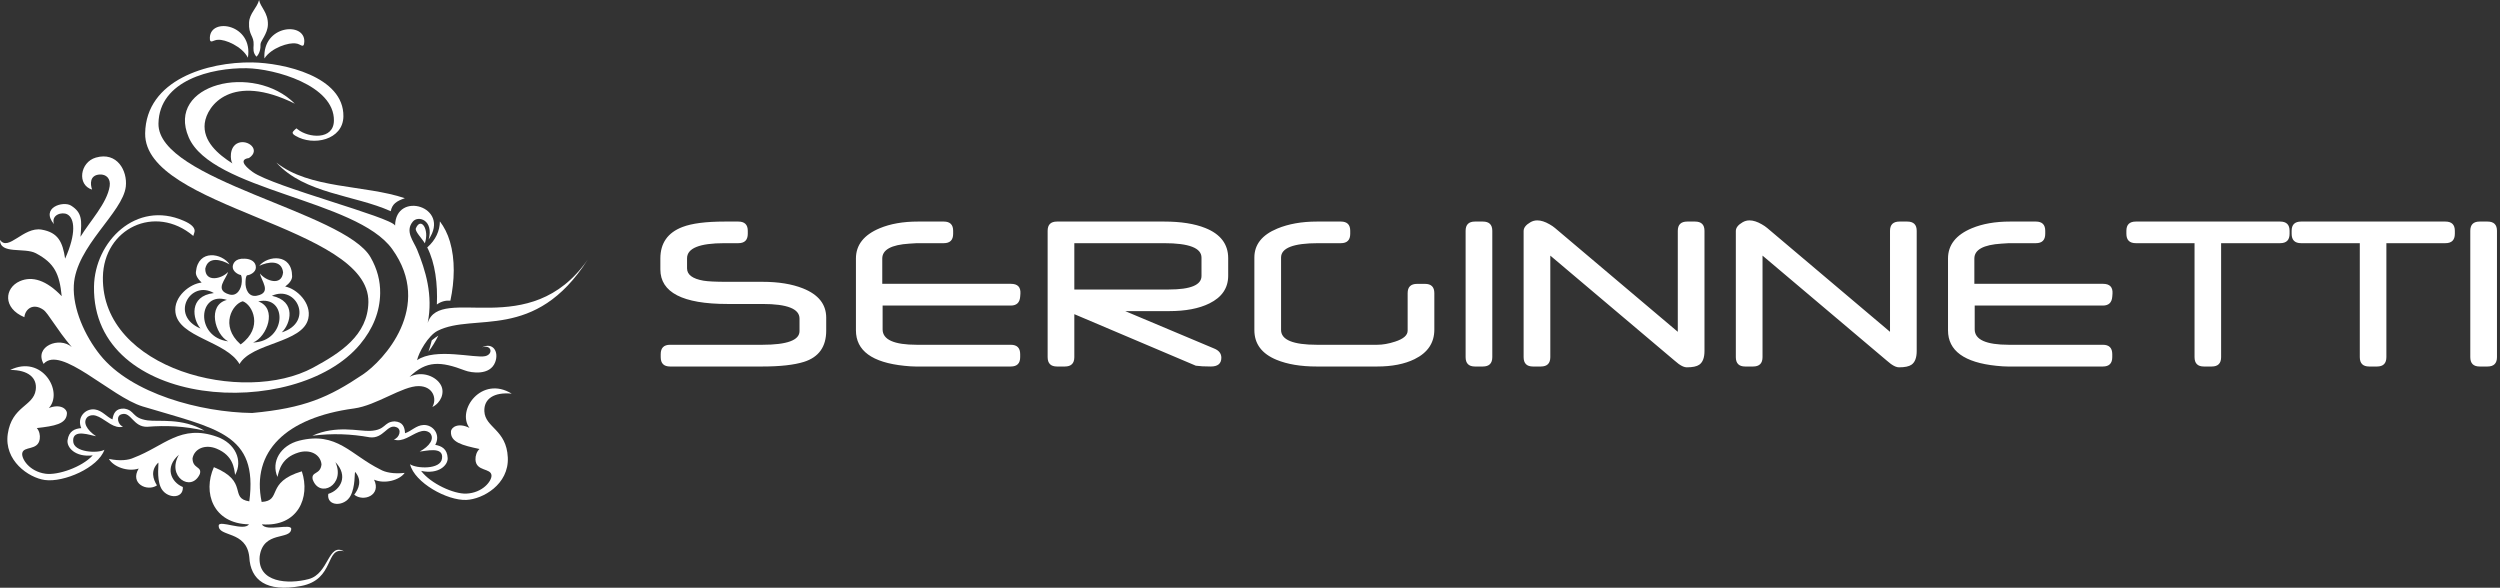 <svg width="285" height="67" viewBox="0 0 285 67" fill="none" xmlns="http://www.w3.org/2000/svg">
<rect x="0" y="0" width="285" height="67" fill="#333333" stroke="none"/>
<path fill-rule="evenodd" clip-rule="evenodd" d="M24.744 49.792C26.817 50.527 27.724 52.495 26.801 54.144C26.689 53.42 26.609 51.937 24.689 51.146C23.415 50.622 22.174 51.116 21.948 52.245C21.953 53.463 23.05 53.133 22.784 54.035C21.805 56.182 18.951 54.328 20.397 51.84C18.737 53.261 19.485 54.959 20.844 55.52C20.929 56.977 18.862 56.851 18.304 55.513C17.84 54.405 18.121 52.867 18.047 52.736C17.127 53.625 17.447 54.626 17.894 55.334C16.77 56.087 14.772 55.115 15.812 53.415C14.555 53.827 12.918 53.205 12.414 52.315C13.666 52.582 14.654 52.461 15.232 52.187C18.755 50.847 20.583 48.316 24.744 49.792Z" fill="white"/>
<path fill-rule="evenodd" clip-rule="evenodd" d="M5.11 54.72C3.259 54.461 0.439 52.504 0.887 49.457C1.354 46.285 3.796 46.335 4.07 44.47C4.278 43.056 3.19 42.168 1.167 42.175C4.781 40.397 7.272 44.653 5.571 46.516C6.884 46.002 7.647 46.619 7.631 47.121C7.591 48.354 6.181 48.569 4.194 48.799C4.485 49.121 4.595 49.617 4.531 50.052C4.329 51.42 2.662 50.807 2.534 51.677C2.442 52.299 3.336 53.746 5.187 54.005C6.59 54.201 9.333 53.262 10.573 51.912C8.556 52.153 7.584 50.986 7.702 50.178C7.858 49.121 8.547 48.864 9.265 48.806C8.727 47.589 9.737 46.527 10.822 46.678C11.651 46.794 12.149 47.527 12.823 47.812C12.924 47.128 13.198 46.544 14.142 46.58C15.418 46.758 14.981 47.666 16.831 47.924C18.073 48.098 20.738 47.61 23.313 49.092C21.01 48.579 18.956 48.477 16.782 48.654C15.191 48.697 14.949 46.922 13.898 47.215C13.177 47.372 13.411 48.416 14.027 48.638C13.541 48.777 13.055 48.609 12.591 48.339C11.694 47.818 10.842 46.962 9.998 47.513C9.359 48.105 9.902 49.032 10.952 49.73C10.386 49.659 8.275 48.818 8.341 50.267C8.342 51.597 11.192 51.706 11.904 51.273C11.19 53.323 7.267 55.021 5.11 54.72Z" fill="white"/>
<path fill-rule="evenodd" clip-rule="evenodd" d="M22.983 32.215C22.531 31.78 22.283 31.354 22.335 30.982C22.598 28.358 25.321 28.862 26.172 30.145C25.249 29.588 23.71 29.18 23.4 30.631C23.391 32.252 25.309 31.775 25.993 31.007C25.821 31.779 24.366 33.057 26.138 33.567C27.006 33.821 27.522 32.956 27.563 32.131C27.579 31.794 27.561 31.526 27.468 31.353C27.131 31.309 26.505 30.929 26.531 30.403C26.546 30.104 26.758 29.422 27.909 29.491C28.555 29.506 29.204 29.825 29.169 30.528C29.143 31.054 28.483 31.373 28.155 31.385C28.017 31.547 28.004 31.814 27.987 32.151C27.946 32.976 28.351 33.885 29.259 33.714C31.074 33.374 29.727 31.963 29.646 31.18C30.26 32.009 32.121 32.664 32.272 31.051C32.111 29.577 30.545 29.838 29.553 30.305C30.525 29.108 33.293 28.864 33.302 31.5C33.303 31.875 33.032 32.277 32.511 32.665C33.808 32.905 35.548 34.54 35.144 36.323C34.51 39.123 28.72 39.049 27.304 41.504C25.76 38.859 20.357 38.482 19.999 35.607C19.773 33.796 21.689 32.332 22.983 32.215ZM28.853 39.049C30.442 38.404 31.666 35.154 29.441 34.359C32.803 33.601 32.722 38.908 28.853 39.049ZM32.118 37.891C33.126 36.947 33.849 34.333 30.994 33.721C33.838 32.421 35.812 36.746 32.118 37.891ZM27.394 39.229L27.434 39.264L27.473 39.232C30.024 37.36 28.809 34.748 27.677 34.346C26.51 34.64 25.041 37.124 27.394 39.229ZM26.007 38.914C24.488 38.123 23.604 34.773 25.87 34.19C22.598 33.119 22.169 38.409 26.007 38.914ZM22.858 37.453C21.959 36.419 21.484 33.749 24.382 33.409C21.713 31.848 19.305 35.965 22.858 37.453Z" fill="white"/>
<path fill-rule="evenodd" clip-rule="evenodd" d="M24.843 4.539C24.358 4.516 23.881 5.125 23.925 4.258C24.04 1.94 28.879 2.784 28.259 6.577C27.608 5.291 25.657 4.459 24.843 4.539Z" fill="white"/>
<path fill-rule="evenodd" clip-rule="evenodd" d="M30.541 2.812C30.509 3.865 29.694 4.663 29.698 5.047C29.726 5.518 29.605 6.121 29.238 6.463C28.814 6.009 28.892 5.556 28.913 5.122C28.966 4.058 28.32 4.028 28.392 2.57C28.445 1.506 29.287 0.936 29.536 0C29.675 0.812 30.582 1.434 30.541 2.812Z" fill="white"/>
<path fill-rule="evenodd" clip-rule="evenodd" d="M33.748 4.959C34.233 4.981 34.647 5.633 34.69 4.766C34.805 2.447 29.905 2.831 30.145 6.665C30.922 5.447 32.946 4.802 33.748 4.959Z" fill="white"/>
<path fill-rule="evenodd" clip-rule="evenodd" d="M22.036 26.896C17.677 23.219 11.82 26.045 11.73 31.597C11.56 42.12 27.78 46.206 35.704 41.907C38.794 40.23 41.935 38.234 41.997 34.439C42.137 25.73 16.409 23.784 16.548 15.194C16.646 9.101 23.671 7.039 28.756 7.117C32.314 7.172 39.222 8.705 39.148 13.277C39.105 15.955 35.705 16.693 33.692 15.485C33.483 15.36 33.358 15.254 33.36 15.122C33.361 15.046 33.45 14.934 33.627 14.768C33.637 14.749 33.657 14.739 33.676 14.731C33.695 14.722 33.715 14.703 33.734 14.684C33.754 14.665 33.774 14.656 33.783 14.647C33.793 14.638 33.793 14.629 33.793 14.629L33.937 14.744C35.169 15.737 38.03 15.985 38.066 13.76C38.131 9.714 31.279 7.826 28.117 7.777C24.102 7.716 18.145 9.163 18.065 14.085C17.961 20.563 39.248 24.113 42.244 29.329C43.002 30.649 43.361 32.025 43.339 33.44C43.305 35.525 42.538 37.466 41.038 39.264C33.697 48.039 10.49 46.688 10.716 32.666C10.8 27.517 15.541 22.802 20.932 25.163C21.778 25.525 22.197 25.918 22.191 26.342C22.19 26.399 22.138 26.587 22.036 26.896Z" fill="white"/>
<path fill-rule="evenodd" clip-rule="evenodd" d="M48.845 40.097C48.981 39.696 49.107 39.262 49.221 38.802C49.449 38.609 49.708 38.42 49.972 38.257C49.629 38.947 49.249 39.569 48.845 40.097ZM49.802 34.714C49.905 32.389 49.62 30 48.705 28.206C49.671 27.365 50.139 26.299 50.146 25.236C50.634 25.876 51.025 26.634 51.294 27.546C51.896 29.589 51.831 32.011 51.343 34.277C50.812 34.234 50.297 34.353 49.802 34.714ZM48.432 27.74C48.111 27.184 47.234 26.334 47.418 26.006C47.984 24.703 48.974 26.143 48.432 27.74ZM44.543 24.078C40.433 22.22 34.731 22.107 31.5 18.529C35.273 21.562 41.585 21.055 46.153 22.595C45.212 22.922 44.715 23.238 44.543 24.078Z" fill="white"/>
<path fill-rule="evenodd" clip-rule="evenodd" d="M9.174 26.994C10.23 25.238 12.206 23.177 12.503 21.226C12.634 20.367 12.113 19.844 11.354 19.894C10.215 19.97 10.276 20.991 10.5 21.616C8.755 21.086 9.115 18.487 10.925 17.965C13.363 17.264 14.541 19.483 14.343 21.26C14.011 24.244 8.636 28.082 8.414 32.539C8.282 35.196 9.672 38.283 11.405 40.452C14.951 44.895 22.882 47.002 28.741 47.08C34.712 46.534 37.489 45.294 41.367 42.693C43.689 41.135 49.462 34.991 44.704 28.386C40.62 22.716 24.139 21.738 21.512 15.653C18.886 9.568 28.918 7.115 33.614 11.821C26.427 8.252 23.587 12.008 23.341 14.049C23.096 16.09 24.863 17.598 26.499 18.632C26.258 18.355 26.068 16.727 27.158 16.295C28.269 15.855 29.77 17.104 28.377 18.019C27.373 18.157 27.67 18.793 28.817 19.614C31.16 21.291 44.582 24.748 45.04 25.714C45.098 21.708 51.437 23.554 48.867 27.302C49.472 25.089 47.677 24.523 47.064 25.26C46.134 26.377 47.157 27.5 47.55 28.463C48.502 30.792 49.396 33.654 48.757 36.815C50.184 32.338 60.406 39.062 66.999 29.602C60.99 39.011 54.059 35.606 49.889 37.71C48.803 38.259 47.716 40.217 47.547 41.062C49.619 39.612 54.142 40.863 55.306 40.603C56.274 40.385 56.047 39.228 54.942 39.598C56.19 38.975 56.901 40.089 56.453 41.284C55.865 42.85 53.709 42.501 53.016 42.237C50.229 41.176 48.626 41.082 46.681 42.967C48.1 42.226 49.759 42.909 50.282 43.94C50.717 44.795 50.259 45.924 49.29 46.396C49.841 45.442 49.364 44.035 47.743 44.015C45.884 43.992 42.93 46.219 40.356 46.565C32.583 47.611 28.636 51.48 29.827 57.222C32.214 57.078 30.216 54.989 34.408 53.73C35.406 56.713 33.956 60.087 29.857 59.776C30.342 60.657 33.234 59.618 33.2 60.304C33.135 61.609 30.009 60.453 29.605 63.417C29.325 66.435 32.874 66.632 35.193 66.014C37.512 65.395 37.376 61.839 39.212 62.848C37.015 62.3 38.23 66.075 34.308 66.806C30.386 67.538 28.548 66.145 28.419 63.493C28.098 60.446 24.866 61.251 24.933 59.913C24.967 59.227 27.808 60.605 28.378 59.773C24.267 59.697 23.094 56.131 24.383 53.256C28.43 54.905 26.06 56.787 28.421 57.156C29.438 49.414 24.716 48.892 16.26 46.334C12.655 45.243 6.885 39.274 4.971 41.485C3.85 39.485 6.787 38.32 8.181 39.566C6.432 37.507 5.499 35.7 4.942 35.314C3.751 34.491 2.866 35.253 2.777 36.159C0.296 35.129 0.501 32.827 2.263 32.055C3.671 31.438 5.289 31.937 7.034 33.763C6.781 31.206 6.209 29.995 4.094 28.872C2.784 28.176 -0.016 29.038 6.94354e-05 27.346C0.948 28.713 2.679 25.82 4.74 26.176C6.621 26.5 7.143 27.581 7.422 29.485C8.712 26.626 8.521 24.881 7.664 24.431C7.078 24.123 5.809 24.466 6.149 25.551C4.586 23.653 7.219 22.881 8.102 23.439C9.382 24.247 9.333 25.122 9.174 26.994Z" fill="white"/>
<path fill-rule="evenodd" clip-rule="evenodd" d="M34.112 50.233C31.976 50.77 30.877 52.643 31.633 54.371C31.816 53.662 32.043 52.192 34.033 51.586C35.352 51.185 36.539 51.793 36.652 52.939C36.526 54.15 35.466 53.719 35.642 54.641C36.403 56.871 39.427 55.294 38.235 52.682C39.746 54.253 38.833 55.873 37.425 56.303C37.196 57.745 39.266 57.814 39.954 56.535C40.525 55.476 40.399 53.919 40.485 53.796C41.313 54.767 40.895 55.733 40.38 56.395C41.424 57.252 43.508 56.472 42.643 54.682C43.852 55.211 45.544 54.746 46.134 53.908C44.861 54.055 43.889 53.842 43.342 53.515C39.968 51.848 38.4 49.157 34.112 50.233Z" fill="white"/>
<path fill-rule="evenodd" clip-rule="evenodd" d="M53.165 56.991C55.032 56.908 58.033 55.226 57.89 52.151C57.741 48.95 55.305 48.769 55.217 46.887C55.151 45.46 56.322 44.679 58.335 44.877C54.914 42.766 52.013 46.767 53.52 48.782C52.265 48.147 51.444 48.689 51.41 49.19C51.328 50.421 52.709 50.768 54.664 51.185C54.343 51.477 54.184 51.961 54.205 52.4C54.269 53.781 55.99 53.327 56.031 54.206C56.06 54.834 55.027 56.189 53.159 56.272C51.743 56.334 49.106 55.142 48.006 53.681C49.99 54.111 51.073 53.042 51.035 52.226C50.986 51.159 50.325 50.839 49.617 50.713C50.272 49.552 49.373 48.4 48.278 48.449C47.441 48.486 46.873 49.168 46.173 49.388C46.141 48.697 45.926 48.091 44.983 48.037C43.695 48.094 44.041 49.039 42.173 49.122C40.92 49.177 38.316 48.44 35.605 49.672C37.949 49.379 40.004 49.471 42.15 49.852C43.729 50.046 44.146 48.301 45.163 48.692C45.865 48.917 45.528 49.933 44.894 50.097C45.363 50.281 45.863 50.16 46.353 49.934C47.297 49.5 48.23 48.728 49.015 49.357C49.592 50.007 48.96 50.878 47.846 51.474C48.416 51.456 50.601 50.818 50.391 52.255C50.258 53.578 47.411 53.418 46.745 52.919C47.252 55.028 50.988 57.087 53.165 56.991Z" fill="white"/>
<path fill-rule="evenodd" clip-rule="evenodd" d="M94.188 37.694C94.188 39.533 93.34 40.722 91.642 41.255C90.516 41.606 88.933 41.782 86.896 41.782H76.386C75.676 41.782 75.321 41.425 75.321 40.713V40.374C75.321 39.661 75.676 39.305 76.386 39.305H86.896C89.731 39.305 91.145 38.785 91.145 37.747V36.317C91.145 35.207 89.743 34.653 86.936 34.653H82.922C77.827 34.653 75.281 33.337 75.281 30.71V29.473C75.281 27.717 76.12 26.521 77.8 25.878C78.878 25.464 80.483 25.258 82.621 25.258H84.169C84.887 25.258 85.247 25.609 85.247 26.314V26.652C85.247 27.366 84.887 27.722 84.169 27.722H82.585C79.743 27.722 78.324 28.298 78.324 29.447V30.595C78.324 31.317 78.953 31.784 80.208 32C80.71 32.083 81.596 32.127 82.869 32.127H86.936C88.745 32.127 90.28 32.378 91.535 32.875C93.305 33.579 94.188 34.693 94.188 36.216V37.694ZM116.327 33.478L116.3 33.826C116.247 34.499 115.892 34.834 115.231 34.834H100.618V37.553C100.618 38.72 101.918 39.305 104.516 39.305H115.231C115.945 39.305 116.3 39.661 116.3 40.374V40.713C116.3 41.425 115.945 41.782 115.231 41.782H104.37C104.033 41.782 103.611 41.756 103.111 41.703C99.42 41.329 97.576 39.978 97.576 37.658V29.473C97.576 27.924 98.48 26.776 100.289 26.019C101.506 25.513 102.95 25.258 104.632 25.258H107.594C108.303 25.258 108.659 25.609 108.659 26.314V26.652C108.659 27.366 108.303 27.722 107.594 27.722H104.516L103.669 27.775C101.607 27.903 100.578 28.47 100.578 29.473V32.356H115.245C116.016 32.356 116.375 32.729 116.327 33.478ZM140.014 31.432C140.014 32.831 139.3 33.888 137.867 34.592C136.683 35.177 135.153 35.467 133.281 35.467H128.274L138.426 39.736C138.962 39.956 139.233 40.304 139.233 40.779C139.233 41.457 138.825 41.791 138.009 41.782C137.335 41.782 136.771 41.752 136.324 41.69L122.473 35.815V40.713C122.473 41.425 122.114 41.782 121.395 41.782H120.496C119.785 41.782 119.431 41.425 119.431 40.713V26.314C119.431 25.609 119.785 25.258 120.496 25.258H132.723C134.621 25.258 136.182 25.504 137.401 25.993C139.144 26.688 140.014 27.836 140.014 29.434V31.432ZM136.971 31.458V29.372C136.971 28.271 135.552 27.722 132.709 27.722H122.473V33.003H133.255C135.733 33.003 136.971 32.488 136.971 31.458ZM163.514 37.58C163.514 39.085 162.761 40.207 161.252 40.947C160.108 41.505 158.689 41.782 156.991 41.782H150.094C148.28 41.782 146.764 41.527 145.531 41.021C143.841 40.326 142.998 39.195 142.998 37.632V29.355C142.998 27.88 143.867 26.78 145.61 26.058C146.892 25.526 148.395 25.258 150.116 25.258H152.862C153.571 25.258 153.926 25.609 153.926 26.314V26.652C153.926 27.366 153.571 27.722 152.862 27.722H150.276C147.451 27.722 146.041 28.268 146.041 29.359V37.615C146.041 38.742 147.407 39.305 150.134 39.305H156.991C157.625 39.305 158.308 39.186 159.043 38.944C159.997 38.636 160.472 38.218 160.472 37.694V33.416C160.472 32.712 160.831 32.361 161.55 32.361H162.45C163.16 32.361 163.514 32.712 163.514 33.416V37.58ZM170.122 40.713C170.122 41.425 169.763 41.782 169.045 41.782H168.144C167.435 41.782 167.08 41.425 167.08 40.713V26.314C167.08 25.609 167.435 25.258 168.144 25.258H169.045C169.763 25.258 170.122 25.609 170.122 26.314V40.713ZM194.311 40.018C194.311 40.783 194.111 41.303 193.712 41.58C193.424 41.778 192.954 41.875 192.293 41.875C192.031 41.875 191.725 41.747 191.37 41.492C191.318 41.457 191.162 41.333 190.9 41.109L176.735 29.139V40.713C176.735 41.425 176.376 41.782 175.658 41.782H174.757C174.047 41.782 173.693 41.425 173.693 40.713V26.336C173.693 25.966 173.954 25.631 174.474 25.333C174.708 25.196 174.966 25.125 175.254 25.125C175.667 25.125 176.132 25.27 176.642 25.566C176.886 25.702 177.099 25.847 177.28 26.002L191.269 37.826V26.314C191.269 25.609 191.628 25.258 192.346 25.258H193.233C193.952 25.258 194.311 25.609 194.311 26.314V40.018ZM218.504 40.018C218.504 40.783 218.304 41.303 217.905 41.58C217.616 41.778 217.147 41.875 216.485 41.875C216.224 41.875 215.918 41.747 215.563 41.492C215.51 41.457 215.355 41.333 215.093 41.109L200.928 29.139V40.713C200.928 41.425 200.569 41.782 199.85 41.782H198.95C198.24 41.782 197.885 41.425 197.885 40.713V26.336C197.885 25.966 198.147 25.631 198.666 25.333C198.901 25.196 199.158 25.125 199.446 25.125C199.859 25.125 200.325 25.27 200.835 25.566C201.078 25.702 201.291 25.847 201.473 26.002L215.461 37.826V26.314C215.461 25.609 215.821 25.258 216.539 25.258H217.425C218.145 25.258 218.504 25.609 218.504 26.314V40.018ZM240.825 33.478L240.798 33.826C240.745 34.499 240.39 34.834 239.729 34.834H225.116V37.553C225.116 38.72 226.416 39.305 229.014 39.305H239.729C240.444 39.305 240.798 39.661 240.798 40.374V40.713C240.798 41.425 240.444 41.782 239.729 41.782H228.868C228.531 41.782 228.11 41.756 227.608 41.703C223.919 41.329 222.073 39.978 222.073 37.658V29.473C222.073 27.924 222.979 26.776 224.788 26.019C226.003 25.513 227.449 25.258 229.13 25.258H232.092C232.802 25.258 233.157 25.609 233.157 26.314V26.652C233.157 27.366 232.802 27.722 232.092 27.722H229.014L228.168 27.775C226.105 27.903 225.076 28.47 225.076 29.473V32.356H239.743C240.514 32.356 240.874 32.729 240.825 33.478ZM261.012 26.652C261.012 27.366 260.654 27.722 259.935 27.722H253.207V40.713C253.207 41.425 252.852 41.782 252.142 41.782H251.242C250.533 41.782 250.178 41.425 250.178 40.713V27.722H243.485C242.767 27.722 242.408 27.366 242.408 26.652V26.314C242.408 25.609 242.767 25.258 243.485 25.258H259.935C260.654 25.258 261.012 25.609 261.012 26.314V26.652ZM279.852 26.652C279.852 27.366 279.493 27.722 278.774 27.722H272.047V40.713C272.047 41.425 271.692 41.782 270.982 41.782H270.081C269.372 41.782 269.017 41.425 269.017 40.713V27.722H262.325C261.607 27.722 261.247 27.366 261.247 26.652V26.314C261.247 25.609 261.607 25.258 262.325 25.258H278.774C279.493 25.258 279.852 25.609 279.852 26.314V26.652ZM284.655 40.713C284.655 41.425 284.296 41.782 283.577 41.782H282.677C281.967 41.782 281.613 41.425 281.613 40.713V26.314C281.613 25.609 281.967 25.258 282.677 25.258H283.577C284.296 25.258 284.655 25.609 284.655 26.314V40.713Z" fill="white"/>
</svg>
